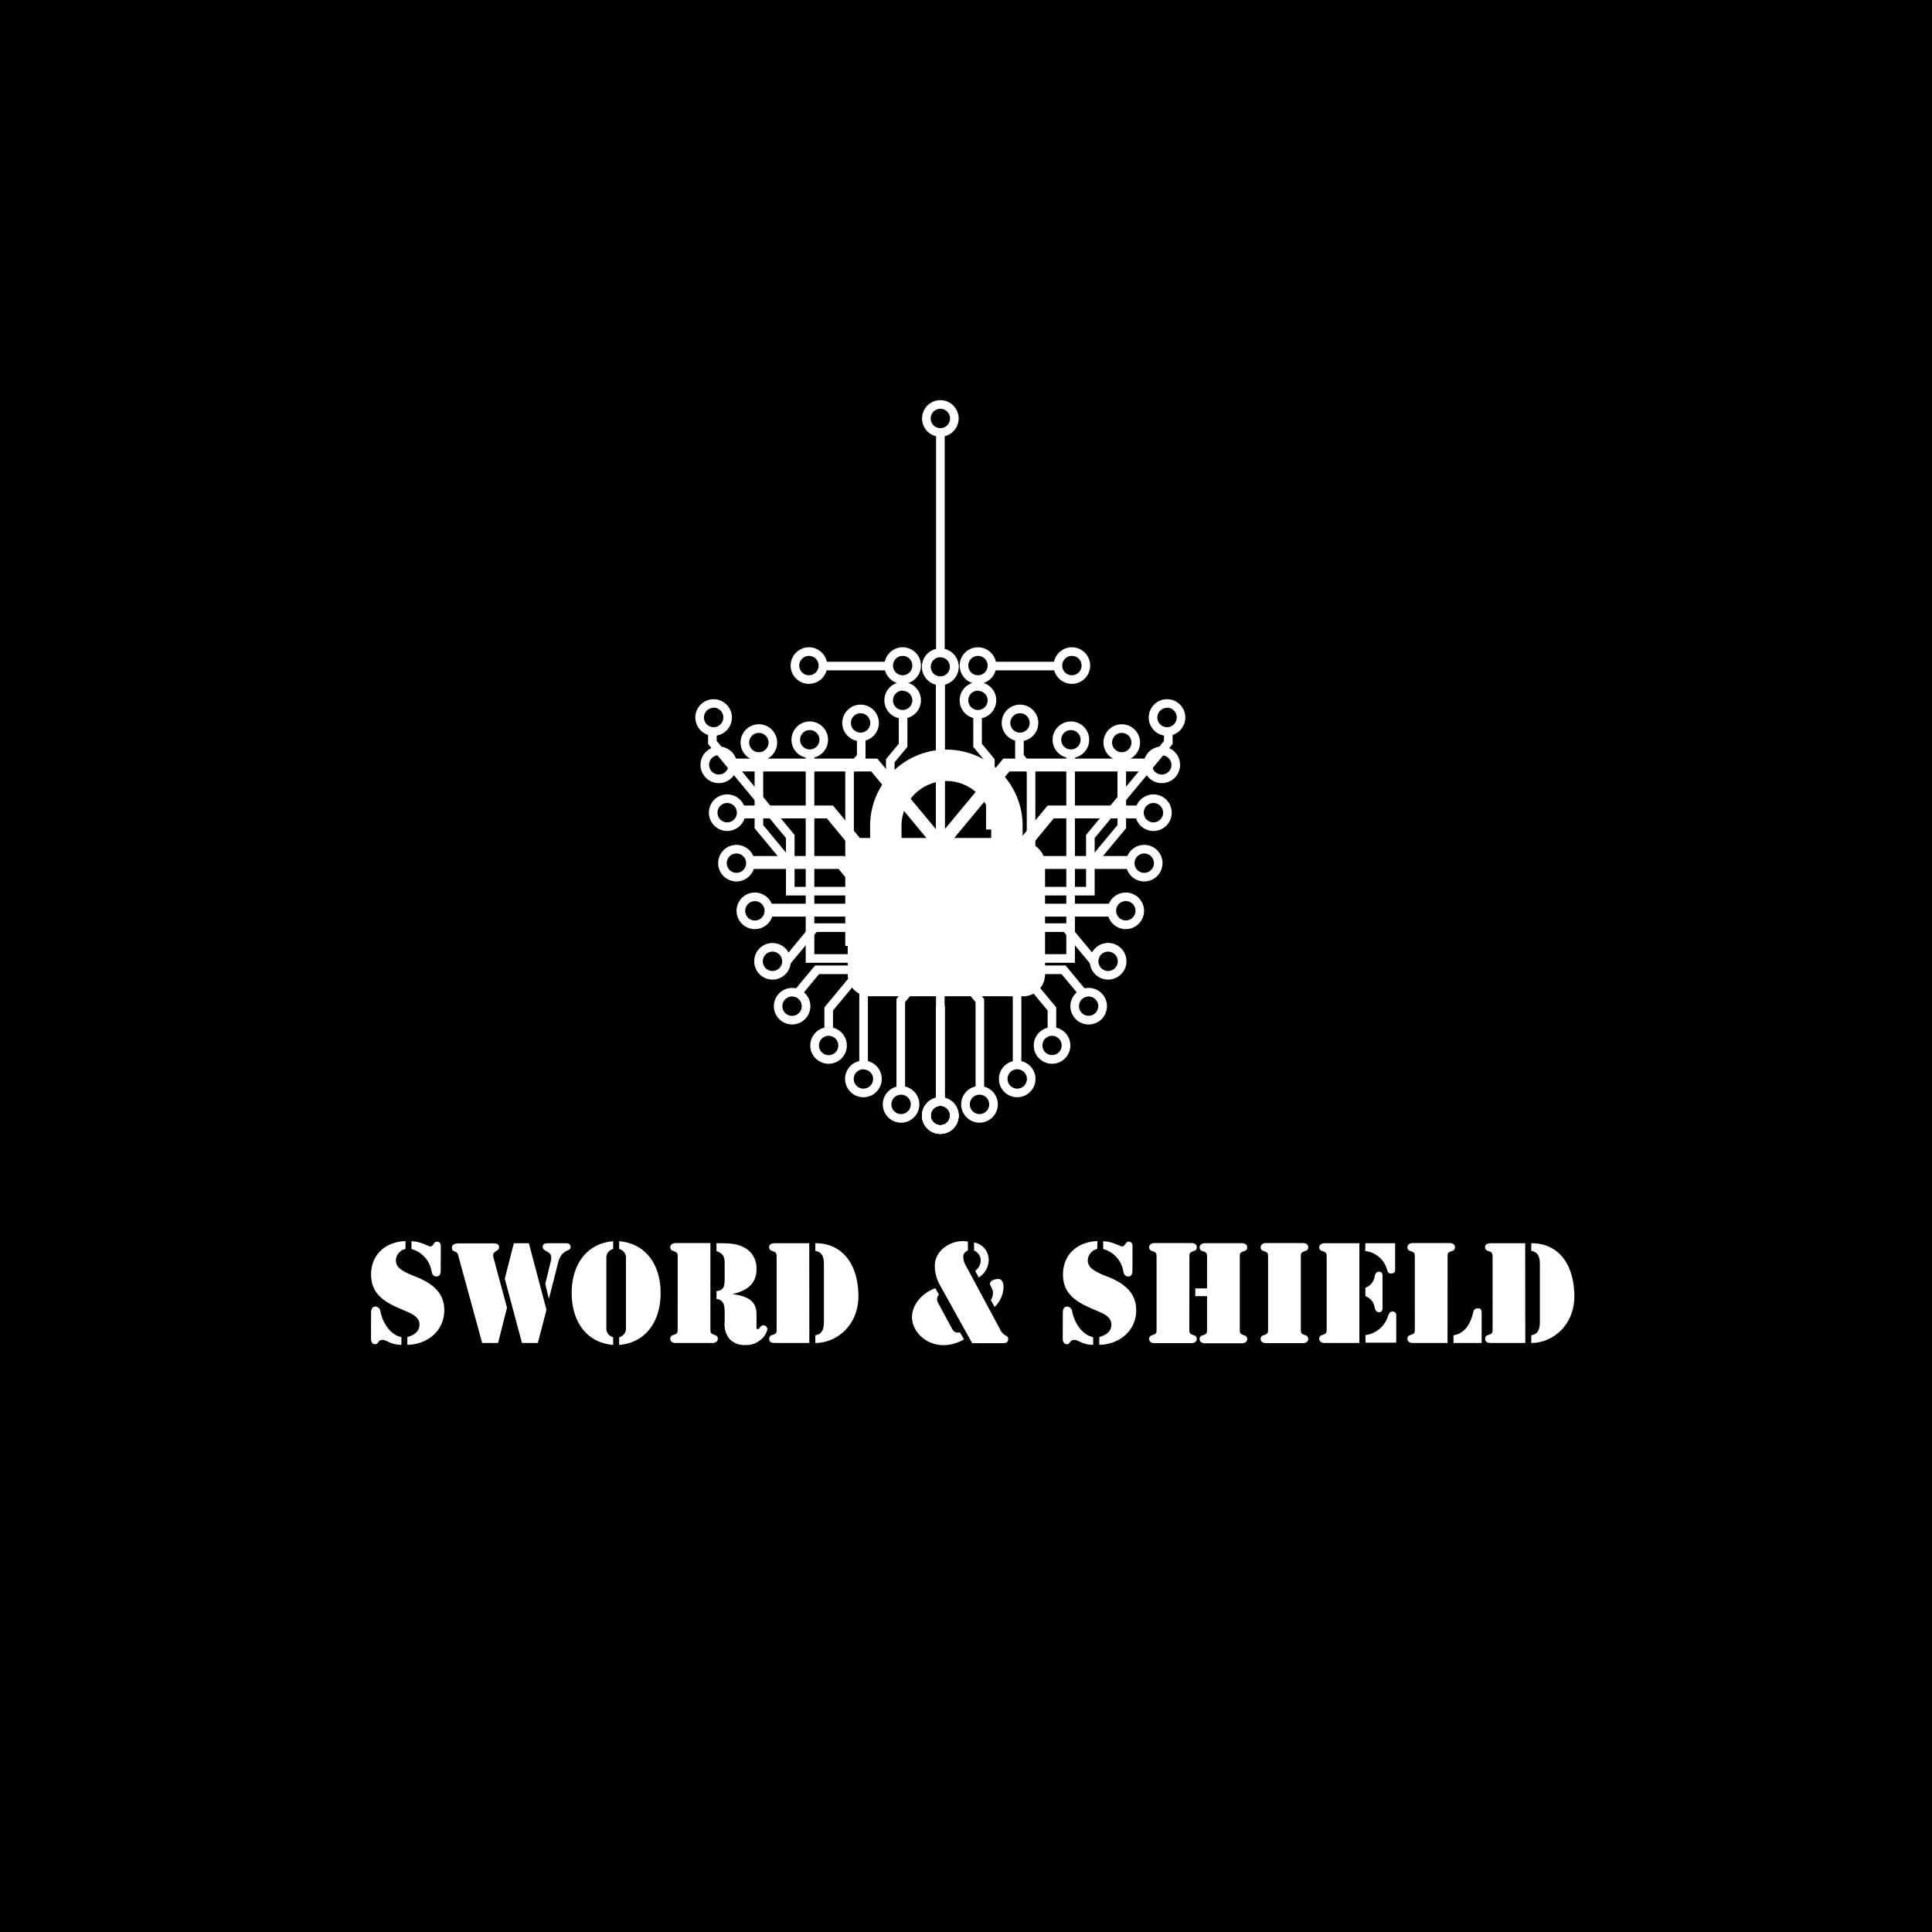 <svg xmlns="http://www.w3.org/2000/svg" viewBox="0 0 449 449"><defs><style>.cls-1{fill:#fff;}</style></defs><title>logo</title><g id="bg"><rect width="449" height="449"/></g><g id="Layer_1" data-name="Layer 1"><path class="cls-1" d="M94.24,290.26A2.86,2.86,0,0,0,92,292.8c0,1.52.84,2.45,4.52,3.87,5.49,2.11,6.73,5,6.73,7.87,0,4.8-4,7.93-8.58,8v-1.8c1.49-.46,2.76-1.15,2.82-2.85.06-2-2.23-2.76-3.72-3.41-3.9-1.64-7.53-3.41-7.53-8.27,0-4.71,3.41-7.62,8-7.78Zm-8,14.91c0-.65.12-1.52,1-1.52a1.2,1.2,0,0,1,1.15,1c.43,2.48,2.17,5.55,4.9,6.1v1.8c-2.7-.06-3.29-1.15-4.4-1.15s-.9,1-1.67,1c-1,0-1-1.15-1-1.3Zm16.18-10c0,.71-.12,1.49-1,1.49-.74,0-1-.59-1.12-1.21a6.47,6.47,0,0,0-4.68-5.18v-1.8c2,0,4,1.21,4.37,1.21.81,0,.74-1.12,1.55-1.12,1,0,.9,1.05.9,1.3Z"/><path class="cls-1" d="M115.75,312.11h-3.69l-5.52-20.17c-.15-.59-.22-.81-.77-1.05s-.74-.37-.74-.93c0-1,1.27-1,2-1h7.19c.68,0,1.77-.09,1.77.9s-1.39.77-1.39,1.92a2.45,2.45,0,0,0,.16.77l3.07,11.37Zm7.16-23.18L127,304.39l-2,7.72h-3.69l-4-14.94,2.11-8.24Zm3.81,9.45,1.18-4.83a5.74,5.74,0,0,0,.22-1.27c0-1.61-2-1.36-2-2.51,0-.71.65-.84,1.21-.84h4c.59,0,1.27.06,1.27.87,0,.46-.25.59-.65.78-1.55.68-2,1.77-2.36,3.32l-2,7.87-.06,0Z"/><path class="cls-1" d="M142.5,290.26a2.08,2.08,0,0,0-1.58,2.23v16.05a2.08,2.08,0,0,0,1.58,2.23v1.8c-6.57-.59-9.64-5.89-9.64-12.06s3.07-11.47,9.64-12.05Zm1.39,20.52a2.08,2.08,0,0,0,1.58-2.23V292.49a2.08,2.08,0,0,0-1.58-2.23v-1.8c6.57.59,9.64,5.89,9.64,12.05s-3.07,11.47-9.64,12.06Z"/><path class="cls-1" d="M157.5,292.4c0-1.15,0-1.33-1.05-1.67a.86.86,0,0,1-.68-.84c0-.9,1-1,1.15-1h8.18v19.71c0,1.15,0,1.33,1.05,1.67a.86.86,0,0,1,.68.84c0,.9-1,1-1.15,1h-8.77c-.12,0-1.15-.06-1.15-1a.86.86,0,0,1,.68-.84c1.08-.34,1.05-.53,1.05-1.67Zm9-3.47h.15c2,0,4.12-.06,6,.84a5.35,5.35,0,0,1,3.16,5.08c.06,3.56-2.29,5.11-5.45,5.86v.06c2.76.4,5.39,1.21,5.45,4.49V308c0,.28-.09.9.31.9s.59-.9,1.33-.9a1,1,0,0,1,.9.9,4.25,4.25,0,0,1-1.7,2.57,5.11,5.11,0,0,1-3.5,1.12,4.71,4.71,0,0,1-3.5-1.3,5.21,5.21,0,0,1-1.24-3.94v-2.11c0-1.43,0-3.16-1.89-3.35v-1.83c1.67-.15,1.89-1.18,1.89-2.7v-3.75c0-1.55-.34-2.29-1.89-2.85Z"/><path class="cls-1" d="M188.09,312.11h-7.87c-.68,0-1.46-.06-1.46-1a.86.86,0,0,1,.68-.84c1.08-.34,1.05-.53,1.05-1.67V292.4c0-.46.06-1.3-.53-1.49s-1.21-.31-1.21-1.08.77-.9,1.39-.9h7.93Zm1.39-23.18c5.27-.06,9.67,3.59,10,11.59.34,7.28-4.9,11.59-10,11.59v-1.8c1.89-.25,2-2,2-3.19v-13.2c0-1.18-.09-2.94-2-3.19Z"/><path class="cls-1" d="M218.22,300.89a1.32,1.32,0,0,0-.43,1,1.44,1.44,0,0,0,.22.9l3.1,5.73c.68,1.3,1,1.15,2,1.15l.93,1.61c-6.66,3.72-12.24-1.05-12.09-5.33.12-3.1,2.7-5.61,5.42-6.57Zm.15-2.36a9.22,9.22,0,0,1-1.12-4.34c0-3.44,3.35-5.76,6.57-5.76l1.12.09v2.11a1.53,1.53,0,0,0-1.08,1.52,4.27,4.27,0,0,0,.62,2l7.87,14.66a3.24,3.24,0,0,0,1.36,1.58c.43.22.59.34.59.84,0,.9-.9.93-1.05.93h-7.31Zm8-9.79a4.13,4.13,0,0,1,3.41,4.09,4.9,4.9,0,0,1-2.32,4.06l-.84-1.55a3,3,0,0,0,1.3-2.42,2.49,2.49,0,0,0-1.55-2.29Zm3.9,13.39a3,3,0,0,0,.5-1.61c0-1.18-.71-1.61-.71-2.17,0-.77,1.27-1.12,1.89-1.12,1.05,0,1.27,1.08,1.27,1.92a6.6,6.6,0,0,1-2.08,4.59Z"/><path class="cls-1" d="M255,290.26a2.86,2.86,0,0,0-2.2,2.54c0,1.52.84,2.45,4.52,3.87,5.49,2.11,6.73,5,6.73,7.87,0,4.8-4,7.93-8.58,8v-1.8c1.49-.46,2.76-1.15,2.82-2.85.06-2-2.23-2.76-3.72-3.41-3.9-1.64-7.53-3.41-7.53-8.27,0-4.71,3.41-7.62,8-7.78Zm-8,14.91c0-.65.12-1.52,1-1.52a1.2,1.2,0,0,1,1.15,1c.43,2.48,2.17,5.55,4.9,6.1v1.8c-2.7-.06-3.29-1.15-4.4-1.15s-.9,1-1.67,1c-1,0-1-1.15-1-1.3Zm16.18-10c0,.71-.12,1.49-1,1.49-.74,0-1-.59-1.12-1.21a6.47,6.47,0,0,0-4.68-5.18v-1.8c2,0,4,1.21,4.37,1.21.81,0,.74-1.12,1.55-1.12,1,0,.9,1.05.9,1.3Z"/><path class="cls-1" d="M276.4,308.64c0,1.15,0,1.33,1.05,1.67a.86.86,0,0,1,.68.84c0,.9-1,1-1.15,1h-8.77c-.12,0-1.15-.06-1.15-1a.86.86,0,0,1,.68-.84c1.08-.34,1.05-.53,1.05-1.67V292.4c0-1.15,0-1.33-1.05-1.67a.86.86,0,0,1-.68-.84c0-.9,1-1,1.15-1H277c.12,0,1.15.06,1.15,1a.86.86,0,0,1-.68.84c-1.08.34-1.05.53-1.05,1.67Zm4.12-7.41h-2.73v-1.8h2.73v-7c0-1.15,0-1.33-1.05-1.67a.86.86,0,0,1-.68-.84c0-.9,1-1,1.15-1h8.77c.12,0,1.15.06,1.15,1a.86.86,0,0,1-.68.84c-1.08.34-1.05.53-1.05,1.67v16.24c0,1.15,0,1.33,1.05,1.67a.86.86,0,0,1,.68.84c0,.9-1,1-1.15,1h-8.77c-.12,0-1.15-.06-1.15-1a.86.86,0,0,1,.68-.84c1.08-.34,1.05-.53,1.05-1.67Z"/><path class="cls-1" d="M302.31,308.64c0,1.15,0,1.33,1.05,1.67a.86.86,0,0,1,.68.84c0,.9-1,1-1.15,1h-8.77c-.12,0-1.15-.06-1.15-1a.86.86,0,0,1,.68-.84c1.08-.34,1.05-.53,1.05-1.67V292.4c0-1.15,0-1.33-1.05-1.67a.86.86,0,0,1-.68-.84c0-.9,1-1,1.15-1h8.77c.12,0,1.15.06,1.15,1a.86.86,0,0,1-.68.84c-1.08.34-1.05.53-1.05,1.67Z"/><path class="cls-1" d="M307.74,288.93h8.18v23.18h-8.18c-.12,0-1.15-.06-1.15-1a.86.86,0,0,1,.68-.84c1.08-.34,1.05-.53,1.05-1.67V292.4c0-1.15,0-1.33-1.05-1.67a.86.86,0,0,1-.68-.84C306.59,289,307.61,288.93,307.74,288.93Zm9.58,0h6.91v6.29c0,.15,0,.74-1,.74-.53,0-.68-.31-.84-.77a6,6,0,0,0-5.11-4.46Zm0,10.35a3.31,3.31,0,0,0,2.17-2.73c.16-.53.34-1,1-1,1,0,.81,1.12.81,1.36v6.69c0,.25.15,1.36-.81,1.36-.65,0-.84-.5-1-1a3.31,3.31,0,0,0-2.17-2.73Zm0,11a6.35,6.35,0,0,0,5.27-4.49c.22-.46.4-1,1-1a.88.88,0,0,1,.9,1.05v6.2h-7.13Z"/><path class="cls-1" d="M336.41,312.11h-8.18c-.12,0-1.15-.06-1.15-1a.86.86,0,0,1,.68-.84c1.08-.34,1.05-.53,1.05-1.67V292.4c0-1.15,0-1.33-1.05-1.67a.86.86,0,0,1-.68-.84c0-.9,1-1,1.15-1H337c.12,0,1.15.06,1.15,1a.86.86,0,0,1-.68.84c-1.08.34-1.05.53-1.05,1.67Zm1.39-1.8c2.51-.34,3.94-2.51,4.59-5.39.16-.68.53-.87,1.18-.87s.77.59.77,1.18v6.88H337.8Z"/><path class="cls-1" d="M354.48,312.11h-7.87c-.68,0-1.46-.06-1.46-1a.86.86,0,0,1,.68-.84c1.08-.34,1.05-.53,1.05-1.67V292.4c0-.46.06-1.3-.53-1.49s-1.21-.31-1.21-1.08.77-.9,1.39-.9h7.93Zm1.39-23.18c5.27-.06,9.67,3.59,10,11.59.34,7.28-4.9,11.59-10,11.59v-1.8c1.89-.25,2-2,2-3.19v-13.2c0-1.18-.09-2.94-2-3.19Z"/><path class="cls-1" d="M237.81,195.76h-.15v-3.83a17.72,17.72,0,1,0-35.44,0v3.83h-.15a5.07,5.07,0,0,0-5.06,5.06v25.65a5.07,5.07,0,0,0,5.06,5.06h35.74a5.06,5.06,0,0,0,5.06-5.06V200.82A5.06,5.06,0,0,0,237.81,195.76Zm-28.3-3.83a10.42,10.42,0,1,1,20.85,0v3.83H209.52Z"/><path class="cls-1" d="M167.05,182a4.25,4.25,0,1,1,4.25-4.25A4.25,4.25,0,0,1,167.05,182Zm0-6.5a2.25,2.25,0,1,0,2.25,2.25A2.25,2.25,0,0,0,167.05,175.54Z"/><path class="cls-1" d="M165.85,171a4.25,4.25,0,1,1,4.25-4.25A4.25,4.25,0,0,1,165.85,171Zm0-6.5a2.25,2.25,0,1,0,2.25,2.25A2.25,2.25,0,0,0,165.85,164.46Z"/><path class="cls-1" d="M176.36,176.82a4.25,4.25,0,1,1,4.25-4.25A4.25,4.25,0,0,1,176.36,176.82Zm0-6.5a2.25,2.25,0,1,0,2.25,2.25A2.25,2.25,0,0,0,176.36,170.32Z"/><path class="cls-1" d="M188.19,176.17a4.25,4.25,0,1,1,4.25-4.25A4.25,4.25,0,0,1,188.19,176.17Zm0-6.5a2.25,2.25,0,1,0,2.25,2.25A2.25,2.25,0,0,0,188.19,169.67Z"/><path class="cls-1" d="M200,172.26a4.25,4.25,0,1,1,4.25-4.25A4.25,4.25,0,0,1,200,172.26Zm0-6.5a2.25,2.25,0,1,0,2.25,2.25A2.25,2.25,0,0,0,200,165.76Z"/><path class="cls-1" d="M209.78,167a4.25,4.25,0,1,1,4.25-4.25A4.25,4.25,0,0,1,209.78,167Zm0-6.5a2.25,2.25,0,1,0,2.25,2.25A2.25,2.25,0,0,0,209.78,160.55Z"/><path class="cls-1" d="M169,193.12a4.25,4.25,0,1,1,4.25-4.25A4.25,4.25,0,0,1,169,193.12Zm0-6.5a2.25,2.25,0,1,0,2.25,2.25A2.25,2.25,0,0,0,169,186.62Z"/><path class="cls-1" d="M171.15,204.85a4.25,4.25,0,1,1,4.25-4.25A4.25,4.25,0,0,1,171.15,204.85Zm0-6.5a2.25,2.25,0,1,0,2.25,2.25A2.25,2.25,0,0,0,171.15,198.35Z"/><path class="cls-1" d="M175.43,215.93a4.25,4.25,0,1,1,3.9-5.94h0a4.25,4.25,0,0,1-3.9,5.94Zm0-6.5a2.25,2.25,0,1,0,2.07,1.35A2.24,2.24,0,0,0,175.43,209.43Z"/><path class="cls-1" d="M179.53,227.66a4.25,4.25,0,1,1,1.69-.35A4.25,4.25,0,0,1,179.53,227.66Zm0-6.5a2.25,2.25,0,1,0,2.06,1.35h0a2.25,2.25,0,0,0-2.06-1.35Z"/><path class="cls-1" d="M184.09,238.09a4.25,4.25,0,0,1-1.7-8.14,4.25,4.25,0,0,1,5.59,2.2h0a4.25,4.25,0,0,1-3.89,5.94Zm0-6.5a2.25,2.25,0,1,0,.82.16A2.24,2.24,0,0,0,184.09,231.59Z"/><path class="cls-1" d="M192.57,247.22a4.25,4.25,0,1,1,3.89-5.94h0a4.25,4.25,0,0,1-3.89,5.94Zm0-6.5a2.25,2.25,0,1,0,2.07,1.35A2.24,2.24,0,0,0,192.56,240.72Z"/><path class="cls-1" d="M200.66,255a4.26,4.26,0,1,1,1.69-.35A4.24,4.24,0,0,1,200.66,255Zm0-6.5a2.25,2.25,0,1,0,2.06,1.35h0A2.25,2.25,0,0,0,200.66,248.54Z"/><path class="cls-1" d="M209.41,260.91a4.25,4.25,0,1,1,3.9-5.94h0a4.25,4.25,0,0,1-3.9,5.94Zm0-6.5a2.25,2.25,0,1,0,2.06,1.35h0a2.25,2.25,0,0,0-2.06-1.35Z"/><path class="cls-1" d="M218.53,263.51a4.25,4.25,0,1,1,3.9-5.94h0a4.25,4.25,0,0,1-3.9,5.94Zm0-6.5a2.25,2.25,0,1,0,2.07,1.35A2.24,2.24,0,0,0,218.53,257Z"/><path class="cls-1" d="M218.53,159.22a4.25,4.25,0,1,1,4.25-4.25A4.25,4.25,0,0,1,218.53,159.22Zm0-6.5a2.25,2.25,0,1,0,2.25,2.25A2.25,2.25,0,0,0,218.53,152.73Z"/><path class="cls-1" d="M218.53,263.51a4.25,4.25,0,0,1-3.9-5.94h0a4.25,4.25,0,1,1,3.9,5.94Zm-2.06-5.15a2.25,2.25,0,1,0,3-1.17,2.25,2.25,0,0,0-3,1.17Z"/><polygon class="cls-1" points="221.44 197.75 198.43 197.75 192.17 190.2 172.02 190.2 172.02 187.2 193.58 187.2 199.84 194.75 221.44 194.75 221.44 197.75"/><polygon class="cls-1" points="224.14 209.48 201.13 209.48 194.87 201.94 174.72 201.94 174.72 198.94 196.28 198.94 202.54 206.48 224.14 206.48 224.14 209.48"/><polygon class="cls-1" points="227.92 220.56 204.91 220.56 198.66 213.02 178.5 213.02 178.5 210.02 200.06 210.02 206.32 217.56 227.92 217.56 227.92 220.56"/><rect class="cls-1" x="217.53" y="233.83" width="2" height="22.19"/><polygon class="cls-1" points="210.34 253.41 208.34 253.41 208.34 232.17 212.12 227.61 212.12 197.33 214.12 197.33 214.12 228.33 210.34 232.89 210.34 253.41"/><polygon class="cls-1" points="201.7 247.54 199.7 247.54 199.7 226.95 203.75 222.07 203.75 196.25 205.75 196.25 205.75 222.79 201.7 227.67 201.7 247.54"/><rect class="cls-1" x="217.52" y="158.22" width="2" height="43.02"/><polygon class="cls-1" points="207.9 192.77 205.9 192.77 205.9 176.44 208.88 172.85 208.88 166.04 210.88 166.04 210.88 173.57 207.9 177.16 207.9 192.77"/><polygon class="cls-1" points="213.66 219.84 196.44 219.84 196.44 178.72 199.15 175.46 199.15 171.26 201.15 171.26 201.15 176.18 198.44 179.44 198.44 217.84 213.66 217.84 213.66 219.84"/><polygon class="cls-1" points="211.5 223.75 187.25 223.75 187.25 175.17 189.25 175.17 189.25 221.75 211.5 221.75 211.5 223.75"/><polygon class="cls-1" points="213.66 201.59 182.92 201.59 175.37 192.48 175.37 175.82 177.37 175.82 177.37 191.75 183.86 199.59 213.66 199.59 213.66 201.59"/><polygon class="cls-1" points="210.96 208.11 182.66 208.11 182.66 194.76 164.56 172.92 164.56 169.95 166.56 169.95 166.56 172.2 184.66 194.04 184.66 206.11 210.96 206.11 210.96 208.11"/><polygon class="cls-1" points="193.59 239.72 191.59 239.72 191.59 234.12 197.25 227.3 206.63 227.3 206.63 229.3 198.19 229.3 193.59 234.84 193.59 239.72"/><polygon class="cls-1" points="186.33 231.23 184.79 229.96 189.42 224.38 208.25 224.38 208.25 226.38 190.36 226.38 186.33 231.23"/><polygon class="cls-1" points="183.62 224.05 182.08 222.78 188.87 214.59 207.17 214.59 207.17 216.59 189.81 216.59 183.62 224.05"/><polygon class="cls-1" points="224.56 215.65 221.56 215.65 221.56 202.29 202.48 179.29 170.42 179.29 170.42 176.29 203.89 176.29 224.56 201.21 224.56 215.65"/><rect class="cls-1" x="217.53" y="233.83" width="2" height="22.19"/><rect class="cls-1" x="217.54" y="158.22" width="2" height="43.02"/><path class="cls-1" d="M270,182a4.25,4.25,0,1,1,4.25-4.25A4.25,4.25,0,0,1,270,182Zm0-6.5a2.25,2.25,0,1,0,2.25,2.25A2.25,2.25,0,0,0,270,175.54Z"/><path class="cls-1" d="M271.22,171a4.25,4.25,0,1,1,4.25-4.25A4.25,4.25,0,0,1,271.22,171Zm0-6.5a2.25,2.25,0,1,0,2.25,2.25A2.25,2.25,0,0,0,271.22,164.46Z"/><path class="cls-1" d="M260.7,176.82a4.25,4.25,0,1,1,4.25-4.25A4.25,4.25,0,0,1,260.7,176.82Zm0-6.5a2.25,2.25,0,1,0,2.25,2.25A2.25,2.25,0,0,0,260.7,170.32Z"/><path class="cls-1" d="M248.88,176.17a4.25,4.25,0,1,1,4.25-4.25A4.25,4.25,0,0,1,248.88,176.17Zm0-6.5a2.25,2.25,0,1,0,2.25,2.25A2.25,2.25,0,0,0,248.88,169.67Z"/><path class="cls-1" d="M237.06,172.26A4.25,4.25,0,1,1,241.3,168,4.25,4.25,0,0,1,237.06,172.26Zm0-6.5A2.25,2.25,0,1,0,239.3,168,2.25,2.25,0,0,0,237.06,165.76Z"/><path class="cls-1" d="M227.28,167a4.25,4.25,0,1,1,4.25-4.25A4.25,4.25,0,0,1,227.28,167Zm0-6.5a2.25,2.25,0,1,0,2.25,2.25A2.25,2.25,0,0,0,227.28,160.55Z"/><path class="cls-1" d="M209.78,158.93a4.25,4.25,0,1,1,4.25-4.25A4.25,4.25,0,0,1,209.78,158.93Zm0-6.5a2.25,2.25,0,1,0,2.25,2.25A2.25,2.25,0,0,0,209.78,152.43Z"/><path class="cls-1" d="M188,158.93a4.25,4.25,0,1,1,4.25-4.25A4.25,4.25,0,0,1,188,158.93Zm0-6.5a2.25,2.25,0,1,0,2.25,2.25A2.25,2.25,0,0,0,188,152.43Z"/><path class="cls-1" d="M249.11,158.93a4.25,4.25,0,1,1,4.25-4.25A4.25,4.25,0,0,1,249.11,158.93Zm0-6.5a2.25,2.25,0,1,0,2.25,2.25A2.25,2.25,0,0,0,249.11,152.43Z"/><path class="cls-1" d="M227.28,158.93a4.25,4.25,0,1,1,4.25-4.25A4.25,4.25,0,0,1,227.28,158.93Zm0-6.5a2.25,2.25,0,1,0,2.25,2.25A2.25,2.25,0,0,0,227.28,152.43Z"/><path class="cls-1" d="M218.54,101.5a4.25,4.25,0,1,1,4.25-4.25A4.25,4.25,0,0,1,218.54,101.5Zm0-6.5a2.25,2.25,0,1,0,2.25,2.25A2.25,2.25,0,0,0,218.54,95Z"/><path class="cls-1" d="M268.06,193.12a4.25,4.25,0,1,1,4.25-4.25A4.25,4.25,0,0,1,268.06,193.12Zm0-6.5a2.25,2.25,0,1,0,2.25,2.25A2.25,2.25,0,0,0,268.06,186.62Z"/><path class="cls-1" d="M265.92,204.85a4.25,4.25,0,1,1,4.25-4.25A4.25,4.25,0,0,1,265.92,204.85Zm0-6.5a2.25,2.25,0,1,0,2.25,2.25A2.25,2.25,0,0,0,265.92,198.35Z"/><path class="cls-1" d="M261.63,215.93a4.25,4.25,0,0,1-3.9-5.94h0a4.25,4.25,0,1,1,3.9,5.94Zm-2.06-5.15a2.25,2.25,0,1,0,3-1.17,2.23,2.23,0,0,0-3,1.17Z"/><path class="cls-1" d="M257.54,227.66a4.26,4.26,0,1,1,1.56-.3A4.24,4.24,0,0,1,257.54,227.66Zm0-6.5a2.25,2.25,0,1,0,.89.19A2.25,2.25,0,0,0,257.54,221.17Z"/><path class="cls-1" d="M253,238.09a4.25,4.25,0,0,1-3.89-5.94h0a4.25,4.25,0,1,1,3.89,5.94Zm0-6.5a2.25,2.25,0,0,0-2.06,1.35h0a2.24,2.24,0,1,0,2.06-1.35Z"/><path class="cls-1" d="M244.5,247.22a4.25,4.25,0,0,1-3.9-5.94h0a4.25,4.25,0,1,1,3.9,5.94Zm0-6.5a2.25,2.25,0,0,0-2.06,1.35h0a2.24,2.24,0,1,0,2.06-1.35Z"/><path class="cls-1" d="M236.4,255a4.25,4.25,0,0,1-3.9-5.94h0a4.25,4.25,0,1,1,3.9,5.94Zm0-6.5a2.25,2.25,0,0,0-2.06,1.35h0a2.25,2.25,0,1,0,2.06-1.35Z"/><path class="cls-1" d="M227.65,260.91a4.26,4.26,0,1,1,1.56-.3A4.23,4.23,0,0,1,227.65,260.91Zm0-6.5a2.25,2.25,0,0,0-2.07,1.35h0a2.25,2.25,0,1,0,2.07-1.35Z"/><path class="cls-1" d="M218.53,263.51a4.25,4.25,0,0,1-3.9-5.94h0a4.25,4.25,0,1,1,3.9,5.94Zm-2.06-5.15a2.25,2.25,0,1,0,3-1.17,2.25,2.25,0,0,0-3,1.17Z"/><path class="cls-1" d="M218.53,159.22a4.25,4.25,0,1,1,4.25-4.25A4.25,4.25,0,0,1,218.53,159.22Zm0-6.5a2.25,2.25,0,1,0,2.25,2.25A2.25,2.25,0,0,0,218.53,152.73Z"/><path class="cls-1" d="M218.53,263.51a4.25,4.25,0,1,1,3.9-5.94h0a4.25,4.25,0,0,1-3.9,5.94Zm0-6.5a2.25,2.25,0,1,0,2.07,1.35A2.24,2.24,0,0,0,218.53,257Z"/><polygon class="cls-1" points="238.64 197.75 215.63 197.75 215.63 194.75 237.23 194.75 243.48 187.2 265.05 187.2 265.05 190.2 244.89 190.2 238.64 197.75"/><polygon class="cls-1" points="235.93 209.48 212.93 209.48 212.93 206.48 234.52 206.48 240.78 198.94 262.35 198.94 262.35 201.94 242.19 201.94 235.93 209.48"/><polygon class="cls-1" points="232.15 220.56 209.14 220.56 209.14 217.56 230.74 217.56 237 210.02 258.56 210.02 258.56 213.02 238.41 213.02 232.15 220.56"/><rect class="cls-1" x="217.53" y="233.83" width="2" height="22.19"/><polygon class="cls-1" points="228.72 253.41 226.72 253.41 226.72 232.89 222.94 228.33 222.94 197.33 224.94 197.33 224.94 227.61 228.72 232.17 228.72 253.41"/><polygon class="cls-1" points="237.37 247.54 235.37 247.54 235.37 227.67 231.32 222.79 231.32 196.25 233.32 196.25 233.32 222.07 237.37 226.95 237.37 247.54"/><rect class="cls-1" x="217.54" y="158.22" width="2" height="43.02"/><polygon class="cls-1" points="231.16 192.77 229.16 192.77 229.16 177.16 226.19 173.57 226.19 166.04 228.19 166.04 228.19 172.85 231.16 176.44 231.16 192.77"/><polygon class="cls-1" points="240.62 219.84 223.41 219.84 223.41 217.84 238.62 217.84 238.62 179.44 235.92 176.18 235.92 171.26 237.92 171.26 237.92 175.46 240.62 178.72 240.62 219.84"/><polygon class="cls-1" points="249.81 223.75 225.57 223.75 225.57 221.75 247.81 221.75 247.81 175.17 249.81 175.17 249.81 223.75"/><polygon class="cls-1" points="254.14 201.59 223.41 201.59 223.41 199.59 253.2 199.59 259.7 191.75 259.7 175.82 261.7 175.82 261.7 192.48 254.14 201.59"/><polygon class="cls-1" points="254.4 208.11 226.11 208.11 226.11 206.11 252.4 206.11 252.4 194.04 270.51 172.2 270.51 169.95 272.51 169.95 272.51 172.92 254.4 194.76 254.4 208.11"/><polygon class="cls-1" points="245.47 239.72 243.47 239.72 243.47 234.84 238.88 229.3 230.43 229.3 230.43 227.3 239.81 227.3 245.47 234.12 245.47 239.72"/><polygon class="cls-1" points="250.73 231.23 246.7 226.38 228.81 226.38 228.81 224.38 247.64 224.38 252.27 229.96 250.73 231.23"/><polygon class="cls-1" points="253.44 224.05 247.25 216.59 229.89 216.59 229.89 214.59 248.19 214.59 254.98 222.78 253.44 224.05"/><polygon class="cls-1" points="215.51 215.65 212.51 215.65 212.51 201.21 233.18 176.29 266.64 176.29 266.64 179.29 234.59 179.29 215.51 202.29 215.51 215.65"/><rect class="cls-1" x="217.53" y="219.42" width="2" height="36.59"/><rect class="cls-1" x="217.52" y="158.22" width="2" height="43.02"/><rect class="cls-1" x="217.55" y="100.44" width="2" height="51.2"/><rect class="cls-1" x="230.66" y="153.79" width="15.33" height="2"/><rect class="cls-1" x="191.21" y="153.79" width="15.42" height="2"/><rect class="cls-1" x="226.3" y="157.87" width="2" height="1.74"/><rect class="cls-1" x="208.67" y="158.71" width="2" height="0.84"/></g></svg>